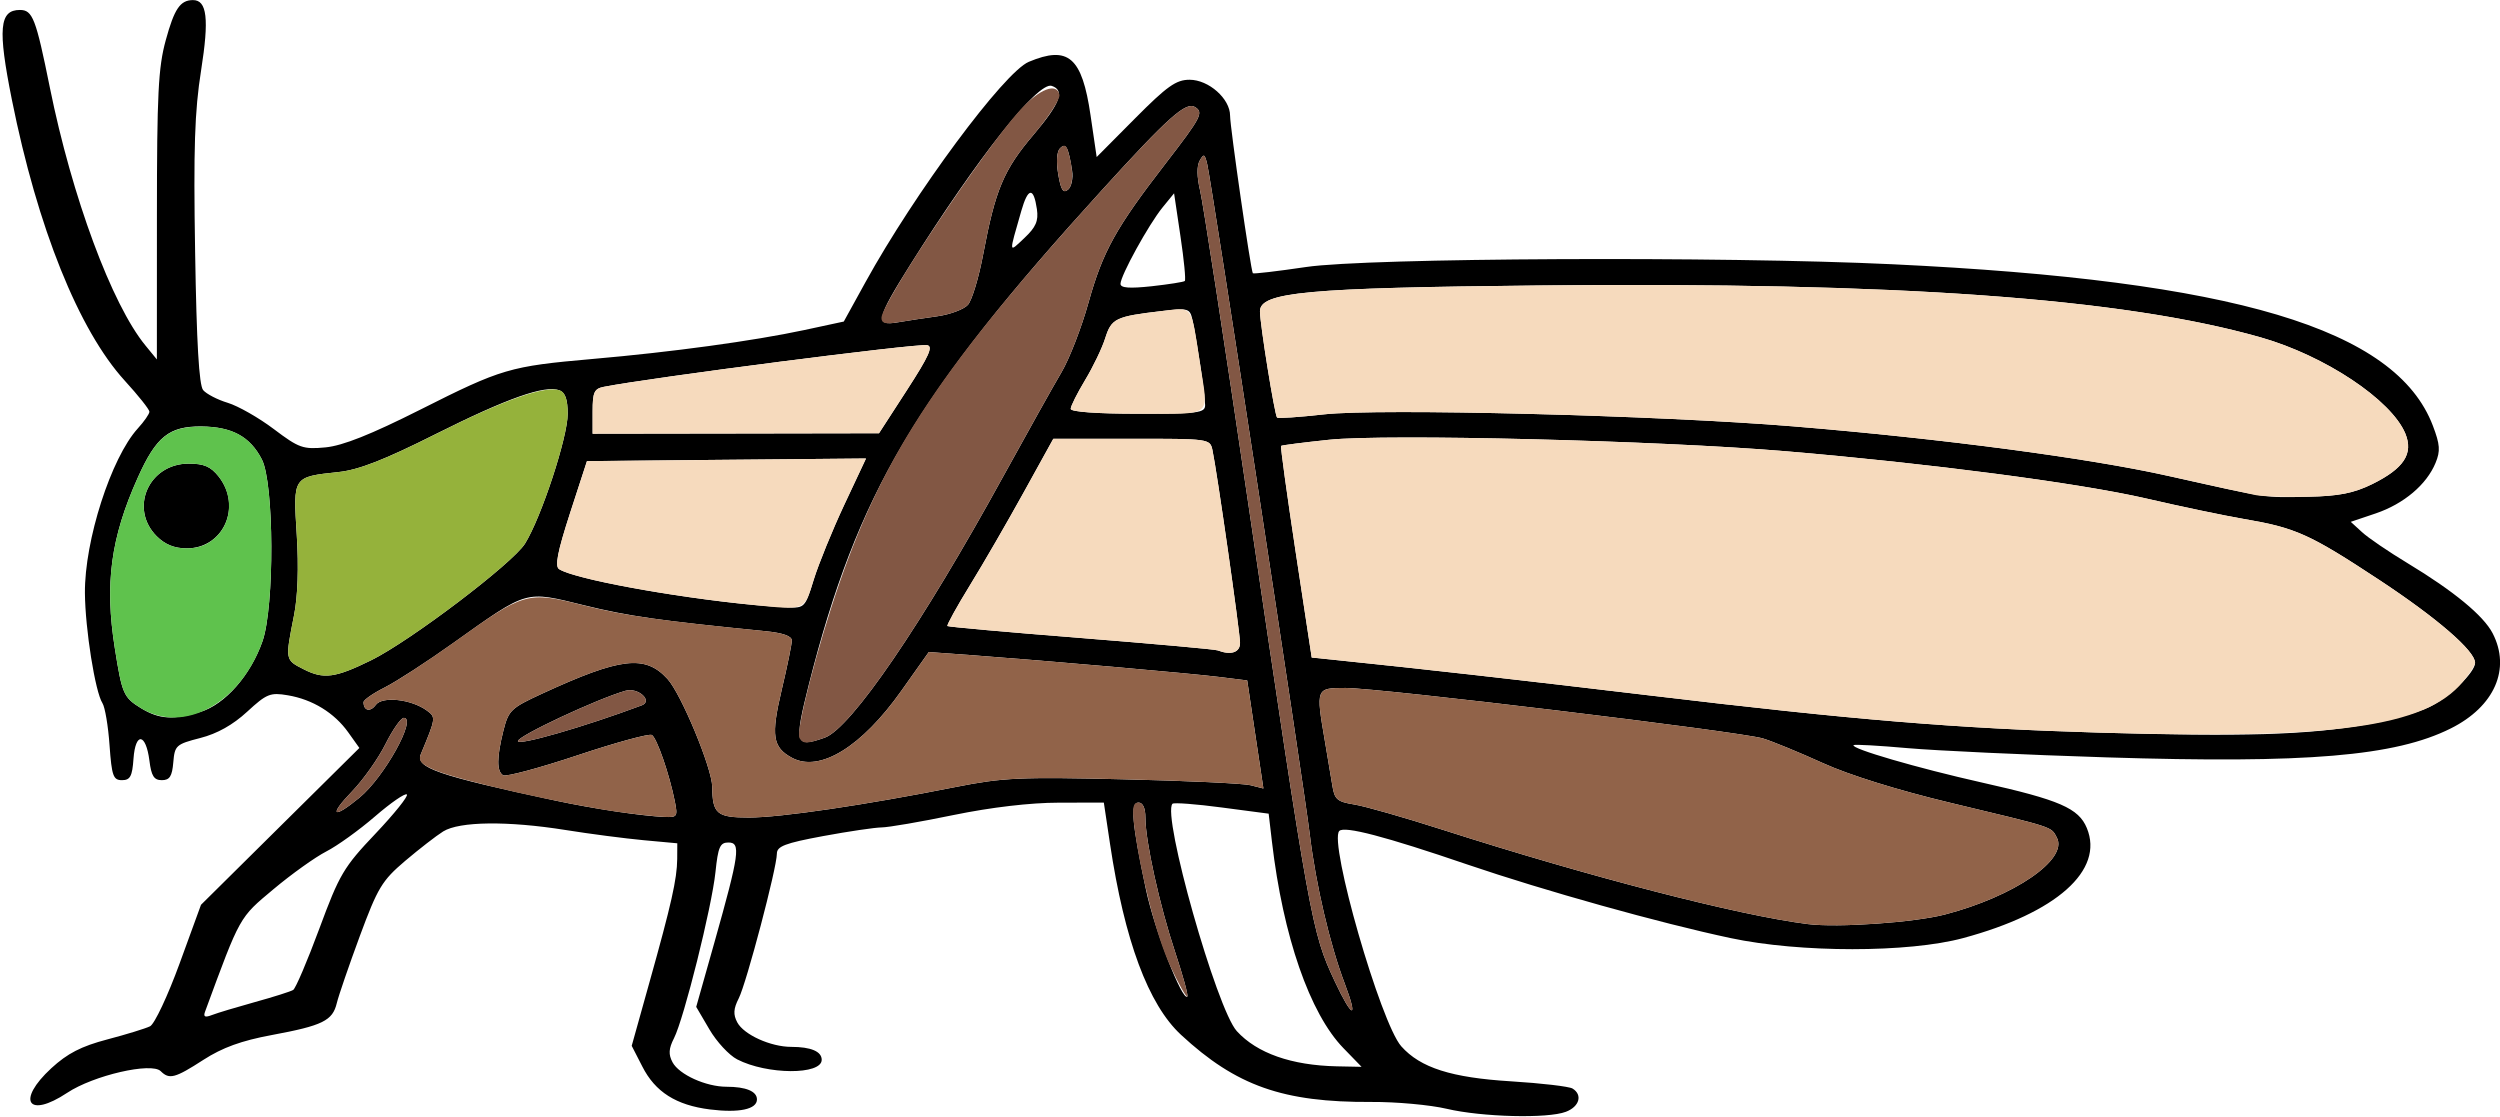 <?xml version="1.0" encoding="UTF-8" standalone="no"?>
<!DOCTYPE svg PUBLIC "-//W3C//DTD SVG 1.1//EN"
"http://www.w3.org/Graphics/SVG/1.1/DTD/svg11.dtd">
<svg width="600px" height="268px"
xmlns="http://www.w3.org/2000/svg" version="1.1">
<g transform="translate(0000, 0000) scale(1, 1)">
<path fill="#000000" stroke="none" d="
M 347.21 266.11
C 343.27 265.18 335.13 264.43 329.12 264.47
C 307.91 264.58 296.71 260.63 283.46 248.37
C 275.59 241.09 269.88 225.72 266.40 202.50
L 264.92 192.62
L 254.08 192.64
C 247.25 192.65 237.90 193.75 228.88 195.60
C 221.00 197.23 213.22 198.57 211.59 198.58
C 209.98 198.60 203.65 199.53 197.55 200.66
C 188.39 202.36 186.45 203.11 186.45 204.89
C 186.45 208.27 179.16 235.91 177.30 239.60
C 176.02 242.11 175.94 243.49 176.95 245.38
C 178.53 248.33 184.97 251.25 189.91 251.25
C 194.62 251.25 197.21 252.35 197.21 254.35
C 197.21 258.02 184.09 257.96 176.92 254.25
C 174.98 253.25 171.98 250.01 170.25 247.04
L 167.09 241.65
L 171.47 226.15
C 177.47 204.86 177.84 202.20 174.82 202.20
C 172.80 202.20 172.34 203.26 171.71 209.32
C 170.83 217.71 164.16 244.43 161.76 249.17
C 160.48 251.68 160.40 253.06 161.41 254.95
C 162.99 257.90 169.43 260.82 174.37 260.82
C 179.04 260.82 181.67 261.92 181.67 263.86
C 181.67 266.23 177.39 267.14 170.41 266.27
C 162.27 265.25 157.25 262.07 154.15 255.95
L 151.61 251.00
L 155.84 235.86
C 161.14 216.96 162.48 210.98 162.53 206.18
L 162.55 202.39
L 154.48 201.65
C 150.05 201.24 141.57 200.14 135.66 199.19
C 121.85 196.99 110.27 197.12 106.37 199.54
C 104.73 200.56 100.63 203.74 97.24 206.61
C 91.67 211.35 90.66 213.04 86.35 224.67
C 83.75 231.72 81.26 238.95 80.83 240.75
C 79.82 244.97 77.44 246.14 65.22 248.41
C 57.92 249.77 53.40 251.41 48.82 254.36
C 41.98 258.78 40.63 259.13 38.57 257.08
C 36.37 254.88 22.42 258.09 16.12 262.28
C 6.68 268.54 3.86 264.18 12.31 256.38
C 16.20 252.81 19.47 251.12 25.76 249.46
C 30.32 248.26 34.94 246.84 36.01 246.31
C 37.09 245.77 40.27 239.00 43.10 231.25
L 48.24 217.15
L 67.24 198.33
L 86.25 179.51
L 83.59 175.78
C 80.25 171.08 75.02 167.87 69.08 166.87
C 64.86 166.15 64.00 166.50 59.32 170.81
C 55.91 173.96 52.14 176.08 48.07 177.12
C 42.26 178.61 41.93 178.90 41.59 182.97
C 41.31 186.32 40.72 187.24 38.84 187.24
C 36.96 187.24 36.32 186.25 35.86 182.55
C 35.01 175.93 32.51 175.62 32.04 182.08
C 31.75 186.32 31.24 187.24 29.28 187.24
C 27.18 187.24 26.82 186.25 26.29 178.87
C 25.97 174.26 25.20 169.71 24.59 168.76
C 22.84 166.05 20.45 150.99 20.38 142.33
C 20.28 129.74 26.67 109.87 33.07 102.83
C 34.60 101.15 35.86 99.34 35.86 98.81
C 35.86 98.27 33.19 94.92 29.94 91.36
C 18.90 79.26 9.01 54.66 2.84 23.88
C -0.56 6.90 -0.16 2.39 4.78 2.39
C 7.83 2.39 8.61 4.40 11.96 20.99
C 17.27 47.26 26.84 73.09 34.90 82.91
L 37.65 86.27
L 37.66 51.81
C 37.67 22.53 37.98 16.19 39.79 9.62
C 41.84 2.12 43.24 0.06 46.27 0.02
C 49.70 -0.02 50.22 4.51 48.26 16.92
C 46.71 26.73 46.42 35.52 46.83 60.55
C 47.18 82.31 47.77 92.42 48.75 93.62
C 49.53 94.55 52.20 95.94 54.67 96.68
C 57.14 97.43 62.12 100.26 65.73 102.99
C 71.78 107.55 72.73 107.88 78.14 107.37
C 82.28 106.96 89.00 104.29 100.88 98.31
C 120.44 88.45 122.33 87.90 142.23 86.15
C 161.25 84.50 180.82 81.82 192.99 79.22
L 202.51 77.17
L 207.71 67.73
C 219.47 46.37 241.00 17.31 246.91 14.84
C 256.41 10.86 259.69 13.70 261.73 27.67
L 263.20 37.69
L 272.41 28.42
C 280.11 20.67 282.27 19.14 285.49 19.14
C 290.09 19.14 295.22 23.69 295.22 27.76
C 295.21 30.47 300.18 64.86 300.68 65.58
C 300.81 65.78 306.57 65.10 313.47 64.08
C 328.29 61.88 413.35 61.48 454.18 63.42
C 536.32 67.33 575.00 78.88 583.88 102.15
C 585.61 106.69 585.72 108.23 584.53 111.10
C 582.37 116.33 576.92 120.92 570.20 123.21
L 564.18 125.24
L 566.86 127.69
C 568.31 129.05 573.29 132.43 577.89 135.21
C 588.88 141.85 596.04 147.75 598.23 151.98
C 602.65 160.54 598.69 169.57 588.19 174.82
C 574.84 181.50 553.63 183.28 505.58 181.77
C 486.18 181.16 464.68 180.16 457.78 179.55
C 450.90 178.94 445.08 178.61 444.86 178.83
C 444.05 179.63 460.14 184.32 475.70 187.82
C 494.31 191.99 498.87 193.97 500.84 198.73
C 505.05 208.88 493.55 219.10 471.16 225.14
C 458.03 228.69 432.01 228.69 415.34 225.14
C 398.39 221.54 370.65 213.78 352.22 207.50
C 332.43 200.74 322.65 198.18 321.43 199.43
C 318.84 202.05 331.36 245.56 336.31 251.12
C 340.90 256.27 348.32 258.64 362.67 259.52
C 369.96 259.97 376.60 260.75 377.41 261.25
C 379.88 262.77 379.06 265.60 375.81 266.83
C 371.45 268.50 355.64 268.10 347.21 266.11
M 322.42 251.55
C 314.35 243.25 307.92 224.70 305.27 202.03
L 304.48 195.28
L 293.24 193.80
C 287.06 192.97 281.73 192.58 281.40 192.90
C 278.80 195.51 292.00 242.17 296.84 247.48
C 301.69 252.78 309.97 255.69 320.86 255.92
L 326.78 256.04
L 322.42 251.55
M 61.24 240.48
C 65.67 239.26 69.78 237.95 70.36 237.59
C 70.96 237.22 73.78 230.59 76.65 222.85
C 81.47 209.83 82.47 208.13 90.11 200.08
C 94.65 195.29 98.04 191.06 97.65 190.67
C 97.25 190.28 93.81 192.65 90.00 195.94
C 86.19 199.23 80.92 203.02 78.29 204.36
C 75.66 205.71 69.96 209.78 65.62 213.42
C 57.37 220.32 57.72 219.70 49.22 242.78
C 48.75 244.05 49.18 244.26 50.89 243.60
C 52.15 243.11 56.81 241.71 61.24 240.48
M 322.75 236.09
C 319.18 226.70 315.79 212.22 314.37 200.40
C 312.98 188.75 290.88 44.39 289.75 39.49
C 289.15 36.91 288.91 36.79 287.93 38.55
C 287.20 39.84 287.24 42.44 288.02 45.72
C 288.71 48.54 293.82 81.81 299.40 119.64
C 314.41 221.53 314.80 223.67 320.32 235.47
C 324.54 244.50 326.09 244.90 322.75 236.09
M 282.04 228.52
C 278.31 217.30 274.90 201.91 274.90 196.26
C 274.90 193.94 274.29 192.62 273.23 192.62
C 271.22 192.62 271.63 197.42 275.03 213.50
C 277.04 223.04 283.77 240.41 284.96 239.17
C 285.22 238.90 283.90 234.12 282.04 228.52
M 466.79 219.48
C 483.47 215.13 496.42 206.23 493.64 201.02
C 492.20 198.34 493.40 198.74 467.99 192.65
C 455.52 189.66 443.78 186.01 437.51 183.15
C 431.89 180.60 425.41 177.93 423.11 177.23
C 417.78 175.60 331.06 165.11 322.88 165.11
C 315.82 165.11 315.80 165.19 317.95 177.75
C 318.62 181.65 319.43 186.54 319.77 188.59
C 320.29 191.86 320.95 192.42 324.98 193.07
C 327.53 193.47 337.06 196.20 346.17 199.12
C 381.53 210.46 417.23 219.69 433.86 221.78
C 441.06 222.69 459.42 221.40 466.79 219.48
M 161.96 192.33
C 160.67 185.85 157.66 177.14 156.45 176.40
C 155.83 176.01 147.81 178.20 138.65 181.26
C 129.48 184.32 121.42 186.48 120.75 186.07
C 119.18 185.09 119.20 181.82 120.82 175.34
C 122.06 170.47 122.63 169.92 130.09 166.48
C 149.00 157.76 154.84 157.08 160.20 162.95
C 163.49 166.55 170.89 184.39 170.93 188.80
C 170.99 195.33 172.03 196.21 179.73 196.21
C 187.27 196.21 207.44 193.24 229.46 188.86
C 240.69 186.63 244.83 186.44 269.50 187.03
C 284.63 187.37 298.41 188.02 300.11 188.45
L 303.22 189.24
L 301.27 176.28
L 299.33 163.31
L 292.79 162.49
C 286.10 161.64 251.31 158.59 233.07 157.23
L 222.91 156.49
L 216.33 165.78
C 206.78 179.28 196.73 185.45 190.09 181.88
C 185.43 179.38 185.00 176.59 187.60 165.61
C 188.94 159.96 190.04 154.61 190.04 153.73
C 190.04 152.66 187.92 151.91 183.76 151.49
C 158.32 148.97 150.96 147.91 140.19 145.27
C 125.81 141.74 126.92 141.42 108.76 154.34
C 102.53 158.79 95.13 163.58 92.33 164.99
C 89.53 166.40 87.25 167.99 87.25 168.52
C 87.25 170.60 88.88 170.96 90.18 169.18
C 91.75 167.03 98.71 167.80 102.43 170.52
C 104.65 172.14 104.63 172.29 101.01 180.97
C 99.65 184.25 104.92 186.07 133.27 192.13
C 142.30 194.07 153.93 195.82 159.36 196.06
C 162.55 196.20 162.69 196.00 161.96 192.33
M 86.28 191.43
C 92.21 186.54 100.12 172.29 96.91 172.29
C 96.23 172.29 94.25 175.11 92.52 178.57
C 90.80 182.02 87.19 187.13 84.49 189.93
C 78.82 195.81 79.89 196.69 86.28 191.43
M 154.02 169.28
C 156.80 168.23 153.12 164.92 150.13 165.78
C 143.20 167.78 124.30 176.63 124.30 177.87
C 124.30 179.03 140.28 174.42 154.02 169.28
M 197.93 177.04
C 204.24 174.79 221.27 149.88 240.82 114.26
C 246.61 103.73 252.88 92.52 254.76 89.34
C 256.64 86.17 259.57 78.63 261.25 72.59
C 264.69 60.30 267.80 54.70 279.78 39.19
C 288.32 28.13 288.91 26.99 286.80 25.69
C 284.62 24.35 280.35 28.15 264.38 45.72
C 219.80 94.72 205.73 118.45 194.15 164.17
C 190.52 178.54 190.82 179.56 197.93 177.04
M 567.73 173.92
C 573.32 172.94 580.16 171.07 582.94 169.73
C 587.73 167.44 594.02 161.39 594.02 159.08
C 594.02 156.22 584.93 148.36 571.03 139.19
C 554.27 128.15 550.97 126.67 538.45 124.54
C 533.84 123.75 523.36 121.56 515.14 119.65
C 499.09 115.95 463.21 111.23 428.49 108.29
C 398.19 105.73 332.75 104.09 318.91 105.55
C 312.78 106.20 307.63 106.85 307.46 107.02
C 307.28 107.18 308.87 118.67 310.97 132.56
L 314.81 157.81
L 320.84 158.43
C 341.33 160.54 364.66 163.17 395.61 166.87
C 445.12 172.80 469.41 174.81 503.78 175.83
C 538.40 176.84 553.57 176.40 567.73 173.92
M 48.06 170.87
C 53.98 169.10 60.14 162.08 63.01 153.87
C 65.90 145.56 65.80 115.96 62.84 110.25
C 60.02 104.78 55.69 102.43 48.35 102.35
C 40.59 102.28 37.48 104.78 33.05 114.68
C 26.58 129.08 25.10 140.10 27.55 155.54
C 29.29 166.57 29.65 167.39 33.87 169.98
C 38.25 172.63 41.49 172.85 48.06 170.87
M 89.04 158.48
C 98.44 153.86 123.08 135.18 126.01 130.46
C 129.93 124.15 136.25 104.91 136.25 99.33
C 136.25 95.88 135.67 94.22 134.28 93.68
C 130.80 92.35 121.77 95.55 104.58 104.17
C 92.22 110.38 86.13 112.76 81.27 113.29
C 70.23 114.47 70.34 114.32 71.22 128.38
C 71.71 136.17 71.47 143.18 70.55 147.76
C 68.43 158.45 68.40 158.35 72.91 160.64
C 77.68 163.07 80.44 162.70 89.04 158.48
M 297.61 154.29
C 297.61 151.78 292.03 112.81 290.98 107.98
C 290.40 105.32 290.13 105.29 271.59 105.31
L 252.79 105.32
L 245.69 118.17
C 241.79 125.23 236.00 135.26 232.80 140.44
C 229.61 145.63 227.18 150.04 227.38 150.25
C 227.58 150.45 242.00 151.74 259.40 153.12
C 276.80 154.51 291.57 155.83 292.23 156.09
C 295.45 157.32 297.61 156.59 297.61 154.29
M 195.31 139.08
C 196.48 135.30 199.78 127.22 202.64 121.11
L 207.84 110.04
L 174.35 110.35
L 140.87 110.67
L 136.80 123.18
C 133.77 132.56 133.12 135.94 134.21 136.61
C 138.84 139.50 171.65 145.00 188.93 145.77
C 193.11 145.96 193.23 145.84 195.31 139.08
M 569.28 116.21
C 576.94 112.44 579.27 108.90 577.28 104.05
C 573.93 95.98 558.00 85.38 542.63 80.99
C 509.53 71.55 455.46 67.66 369.32 68.51
C 313.51 69.07 302.39 70.10 302.39 74.72
C 302.40 77.80 305.92 99.64 306.50 100.22
C 306.74 100.46 311.80 100.12 317.74 99.45
C 331.02 97.96 398.25 99.67 430.28 102.32
C 465.81 105.24 501.24 109.92 520.52 114.25
C 544.82 119.69 543.24 119.45 553.98 119.22
C 561.31 119.07 564.88 118.36 569.28 116.21
M 217.70 93.57
C 222.99 85.39 224.02 83.08 222.48 82.84
C 219.81 82.42 156.38 90.59 144.92 92.84
C 142.61 93.30 142.23 94.12 142.23 98.73
L 142.23 104.09
L 176.59 104.04
L 210.96 103.98
L 217.70 93.57
M 289.23 97.21
C 289.22 94.84 287.18 81.05 286.18 76.72
C 285.56 74.00 285.20 73.90 278.77 74.66
C 267.71 75.96 266.76 76.42 265.25 81.18
C 264.49 83.58 262.31 88.11 260.41 91.25
C 258.53 94.39 256.97 97.47 256.97 98.13
C 256.97 98.84 263.31 99.30 273.11 99.30
C 287.68 99.30 289.24 99.10 289.23 97.21
M 224.93 75.91
C 228.01 75.48 231.33 74.24 232.30 73.16
C 233.27 72.07 234.93 66.61 235.97 61.02
C 238.89 45.52 240.88 40.76 248.06 32.32
C 254.47 24.75 255.62 21.68 252.41 20.61
C 249.12 19.51 234.57 37.91 218.43 63.60
C 210.33 76.48 209.94 78.32 215.44 77.36
C 217.58 76.99 221.84 76.34 224.93 75.91
M 284.35 67.44
C 284.63 67.20 284.16 62.37 283.31 56.70
L 281.78 46.39
L 278.99 49.81
C 275.67 53.90 268.92 66.16 268.92 68.12
C 268.92 69.12 271.05 69.27 276.39 68.70
C 280.51 68.24 284.09 67.68 284.35 67.44
M 248.86 50.21
C 248.07 44.83 246.74 44.96 245.12 50.59
C 242.08 61.20 242.02 60.72 245.87 57.11
C 248.62 54.51 249.26 53.03 248.86 50.21
M 257.31 40.97
C 256.39 35.22 255.82 34.17 254.41 35.58
C 253.63 36.37 253.46 38.76 253.97 41.82
C 254.62 45.62 255.16 46.47 256.33 45.51
C 257.15 44.82 257.59 42.77 257.31 40.97"/>
<path fill="#000000" stroke="none" d="
M 37.59 128.68
C 30.96 122.02 35.70 111.27 45.27 111.27
C 48.98 111.27 50.57 111.96 52.51 114.41
C 58.12 121.57 53.63 131.61 44.82 131.61
C 41.86 131.61 39.62 130.70 37.59 128.68"/>
<path fill="#825744" stroke="none" d="
M 320.32 235.47
C 314.80 223.67 314.41 221.53 299.40 119.64
C 293.82 81.81 288.71 48.54 288.02 45.72
C 287.24 42.44 287.20 39.84 287.93 38.55
C 288.91 36.79 289.15 36.91 289.75 39.49
C 290.88 44.39 312.98 188.75 314.37 200.40
C 315.79 212.22 319.18 226.70 322.75 236.09
C 326.09 244.90 324.54 244.50 320.32 235.47"/>
<path fill="#825744" stroke="none" d="
M 280.90 231.93
C 277.49 224.67 273.53 209.09 272.15 197.71
C 271.69 193.85 271.95 192.62 273.23 192.62
C 274.29 192.62 274.90 193.94 274.90 196.26
C 274.90 201.91 278.31 217.30 282.04 228.52
C 283.90 234.12 285.22 238.90 284.96 239.17
C 284.71 239.43 282.88 236.18 280.90 231.93"/>
<path fill="#825744" stroke="none" d="
M 84.49 189.93
C 87.19 187.13 90.80 182.02 92.52 178.57
C 94.25 175.11 96.23 172.29 96.91 172.29
C 100.12 172.29 92.21 186.54 86.28 191.43
C 79.89 196.69 78.82 195.81 84.49 189.93"/>
<path fill="#825744" stroke="none" d="
M 124.30 177.87
C 124.30 176.63 143.20 167.78 150.13 165.78
C 153.12 164.92 156.80 168.23 154.02 169.28
C 140.28 174.42 124.30 179.03 124.30 177.87"/>
<path fill="#825744" stroke="none" d="
M 191.87 177.13
C 190.91 175.58 196.20 155.12 201.48 139.89
C 212.40 108.40 226.35 87.53 264.38 45.72
C 280.35 28.15 284.62 24.35 286.80 25.69
C 288.91 26.99 288.32 28.13 279.78 39.19
C 267.80 54.70 264.69 60.30 261.25 72.59
C 259.57 78.63 256.64 86.17 254.76 89.34
C 252.88 92.52 246.61 103.73 240.82 114.26
C 221.27 149.88 204.24 174.79 197.93 177.04
C 193.65 178.56 192.76 178.57 191.87 177.13"/>
<path fill="#825744" stroke="none" d="
M 211.55 76.28
C 211.55 72.75 236.24 35.77 244.90 26.32
C 249.48 21.33 253.65 19.74 254.27 22.74
C 254.47 23.75 251.68 28.06 248.06 32.32
C 240.88 40.76 238.89 45.52 235.97 61.02
C 234.93 66.61 233.27 72.07 232.30 73.16
C 231.33 74.24 228.01 75.48 224.93 75.91
C 221.84 76.34 217.58 76.99 215.44 77.36
C 212.52 77.86 211.55 77.60 211.55 76.28"/>
<path fill="#825744" stroke="none" d="
M 253.97 41.82
C 253.46 38.76 253.63 36.37 254.41 35.58
C 255.32 34.67 255.85 34.79 256.24 35.99
C 257.65 40.45 257.69 44.38 256.33 45.51
C 255.16 46.47 254.62 45.62 253.97 41.82"/>
<path fill="#f6dabd" stroke="none" d="
M 503.78 175.83
C 469.41 174.81 445.12 172.80 395.61 166.87
C 364.66 163.17 341.33 160.54 320.84 158.43
L 314.81 157.81
L 310.97 132.56
C 308.87 118.67 307.28 107.18 307.46 107.02
C 307.63 106.85 312.78 106.20 318.91 105.55
C 332.75 104.09 398.19 105.73 428.49 108.29
C 463.21 111.23 499.09 115.95 515.14 119.65
C 523.36 121.56 533.84 123.75 538.45 124.54
C 550.97 126.67 554.27 128.15 571.03 139.19
C 584.93 148.36 594.02 156.22 594.02 159.08
C 594.02 159.66 592.66 161.76 591.01 163.73
C 581.96 174.49 560.25 177.49 503.78 175.83"/>
<path fill="#f6dabd" stroke="none" d="
M 292.23 156.09
C 291.57 155.83 276.80 154.51 259.40 153.12
C 242.00 151.74 227.58 150.45 227.38 150.25
C 227.18 150.04 229.61 145.63 232.80 140.44
C 236.00 135.26 241.79 125.23 245.69 118.17
L 252.79 105.32
L 271.59 105.31
C 290.13 105.29 290.40 105.32 290.98 107.98
C 292.03 112.81 297.61 151.78 297.61 154.29
C 297.61 156.59 295.45 157.32 292.23 156.09"/>
<path fill="#f6dabd" stroke="none" d="
M 180.48 145.16
C 160.77 143.18 137.99 138.98 134.21 136.61
C 133.12 135.94 133.77 132.56 136.80 123.18
L 140.87 110.67
L 174.35 110.35
L 207.84 110.04
L 202.64 121.11
C 199.78 127.22 196.48 135.30 195.31 139.08
C 192.97 146.66 193.46 146.47 180.48 145.16"/>
<path fill="#f6dabd" stroke="none" d="
M 541.43 118.84
C 539.78 118.52 530.38 116.45 520.52 114.25
C 501.24 109.92 465.81 105.24 430.28 102.32
C 398.25 99.67 331.02 97.96 317.74 99.45
C 311.80 100.12 306.74 100.46 306.50 100.22
C 305.92 99.64 302.40 77.80 302.39 74.72
C 302.39 70.12 313.53 69.09 369.32 68.52
C 455.24 67.63 509.51 71.55 542.63 80.99
C 558.00 85.38 573.93 95.98 577.28 104.05
C 579.27 108.90 576.94 112.44 569.28 116.21
C 564.88 118.36 561.31 119.07 553.98 119.22
C 548.73 119.33 543.08 119.16 541.43 118.84"/>
<path fill="#f6dabd" stroke="none" d="
M 142.23 98.73
C 142.23 94.12 142.61 93.30 144.92 92.84
C 156.38 90.59 219.81 82.42 222.48 82.84
C 224.02 83.08 222.99 85.39 217.70 93.57
L 210.96 103.98
L 176.59 104.04
L 142.23 104.09
L 142.23 98.73"/>
<path fill="#f6dabd" stroke="none" d="
M 256.97 98.13
C 256.97 97.47 258.53 94.39 260.41 91.25
C 262.31 88.11 264.49 83.58 265.25 81.18
C 266.76 76.42 267.71 75.96 278.77 74.66
C 286.47 73.75 285.79 72.83 288.02 87.34
C 290.04 100.45 291.47 99.30 273.11 99.30
C 263.31 99.30 256.97 98.84 256.97 98.13"/>
<path fill="#95b23b" stroke="none" d="
M 72.91 160.64
C 68.40 158.35 68.43 158.45 70.55 147.76
C 71.47 143.18 71.71 136.17 71.22 128.38
C 70.34 114.32 70.23 114.47 81.27 113.29
C 86.13 112.76 92.24 110.38 104.58 104.19
C 121.25 95.82 131.00 92.42 134.44 93.74
C 135.66 94.21 136.25 96.06 136.25 99.33
C 136.25 104.91 129.93 124.15 126.01 130.46
C 123.08 135.18 98.44 153.86 89.04 158.48
C 80.44 162.70 77.68 163.07 72.91 160.64"/>
<path fill="#5fc24d" stroke="none" d="
M 33.87 169.98
C 29.65 167.39 29.29 166.57 27.55 155.54
C 25.10 140.10 26.58 129.08 33.05 114.68
C 37.46 104.84 40.51 102.38 48.27 102.38
C 55.64 102.38 59.99 104.72 62.84 110.25
C 65.80 115.96 65.90 145.56 63.01 153.87
C 57.82 168.72 44.18 176.26 33.87 169.98
M 52.05 128.68
C 55.75 124.97 55.94 118.79 52.51 114.41
C 50.57 111.96 48.98 111.27 45.27 111.27
C 35.70 111.27 30.96 122.02 37.59 128.68
C 39.62 130.70 41.86 131.61 44.82 131.61
C 47.78 131.61 50.02 130.70 52.05 128.68"/>
<path fill="#916349" stroke="none" d="
M 433.86 221.78
C 417.23 219.69 381.53 210.46 346.17 199.12
C 337.06 196.20 327.53 193.47 324.98 193.07
C 320.95 192.42 320.29 191.86 319.77 188.59
C 319.43 186.54 318.62 181.65 317.95 177.75
C 315.80 165.19 315.82 165.11 322.88 165.11
C 331.06 165.11 417.78 175.60 423.11 177.23
C 425.41 177.93 431.89 180.60 437.51 183.15
C 443.78 186.01 455.52 189.66 467.99 192.65
C 493.40 198.74 492.20 198.34 493.64 201.02
C 496.42 206.23 483.47 215.13 466.79 219.48
C 459.42 221.40 441.06 222.69 433.86 221.78"/>
<path fill="#916349" stroke="none" d="
M 148.80 194.92
C 135.78 193.12 110.44 187.37 104.46 184.87
C 101.08 183.46 100.33 182.61 101.01 180.97
C 104.63 172.29 104.65 172.14 102.43 170.52
C 98.71 167.80 91.75 167.03 90.18 169.18
C 88.88 170.96 87.25 170.60 87.25 168.52
C 87.25 167.99 89.53 166.40 92.33 164.99
C 95.13 163.58 102.57 158.73 108.90 154.21
C 125.90 142.03 126.49 141.86 140.01 145.27
C 149.83 147.75 157.95 148.90 183.76 151.49
C 187.92 151.91 190.04 152.66 190.04 153.73
C 190.04 154.61 188.94 159.96 187.60 165.61
C 185.00 176.59 185.43 179.38 190.09 181.88
C 196.73 185.45 206.78 179.28 216.33 165.78
L 222.91 156.49
L 233.07 157.23
C 251.31 158.59 286.10 161.64 292.79 162.49
L 299.33 163.31
L 301.27 176.28
L 303.22 189.24
L 300.11 188.45
C 298.41 188.02 284.63 187.37 269.50 187.03
C 244.83 186.44 240.69 186.63 229.46 188.86
C 207.44 193.24 187.27 196.21 179.73 196.21
C 172.03 196.21 170.99 195.33 170.93 188.80
C 170.89 184.39 163.49 166.55 160.20 162.95
C 154.84 157.08 149.00 157.76 130.09 166.48
C 122.63 169.92 122.06 170.47 120.82 175.34
C 119.20 181.82 119.18 185.09 120.75 186.07
C 121.42 186.48 129.48 184.32 138.65 181.26
C 147.81 178.20 155.83 176.01 156.45 176.40
C 157.66 177.14 160.67 185.85 161.96 192.33
C 162.69 196.00 162.55 196.20 159.36 196.06
C 157.49 195.97 152.75 195.46 148.80 194.92"/>
</g>
</svg>

